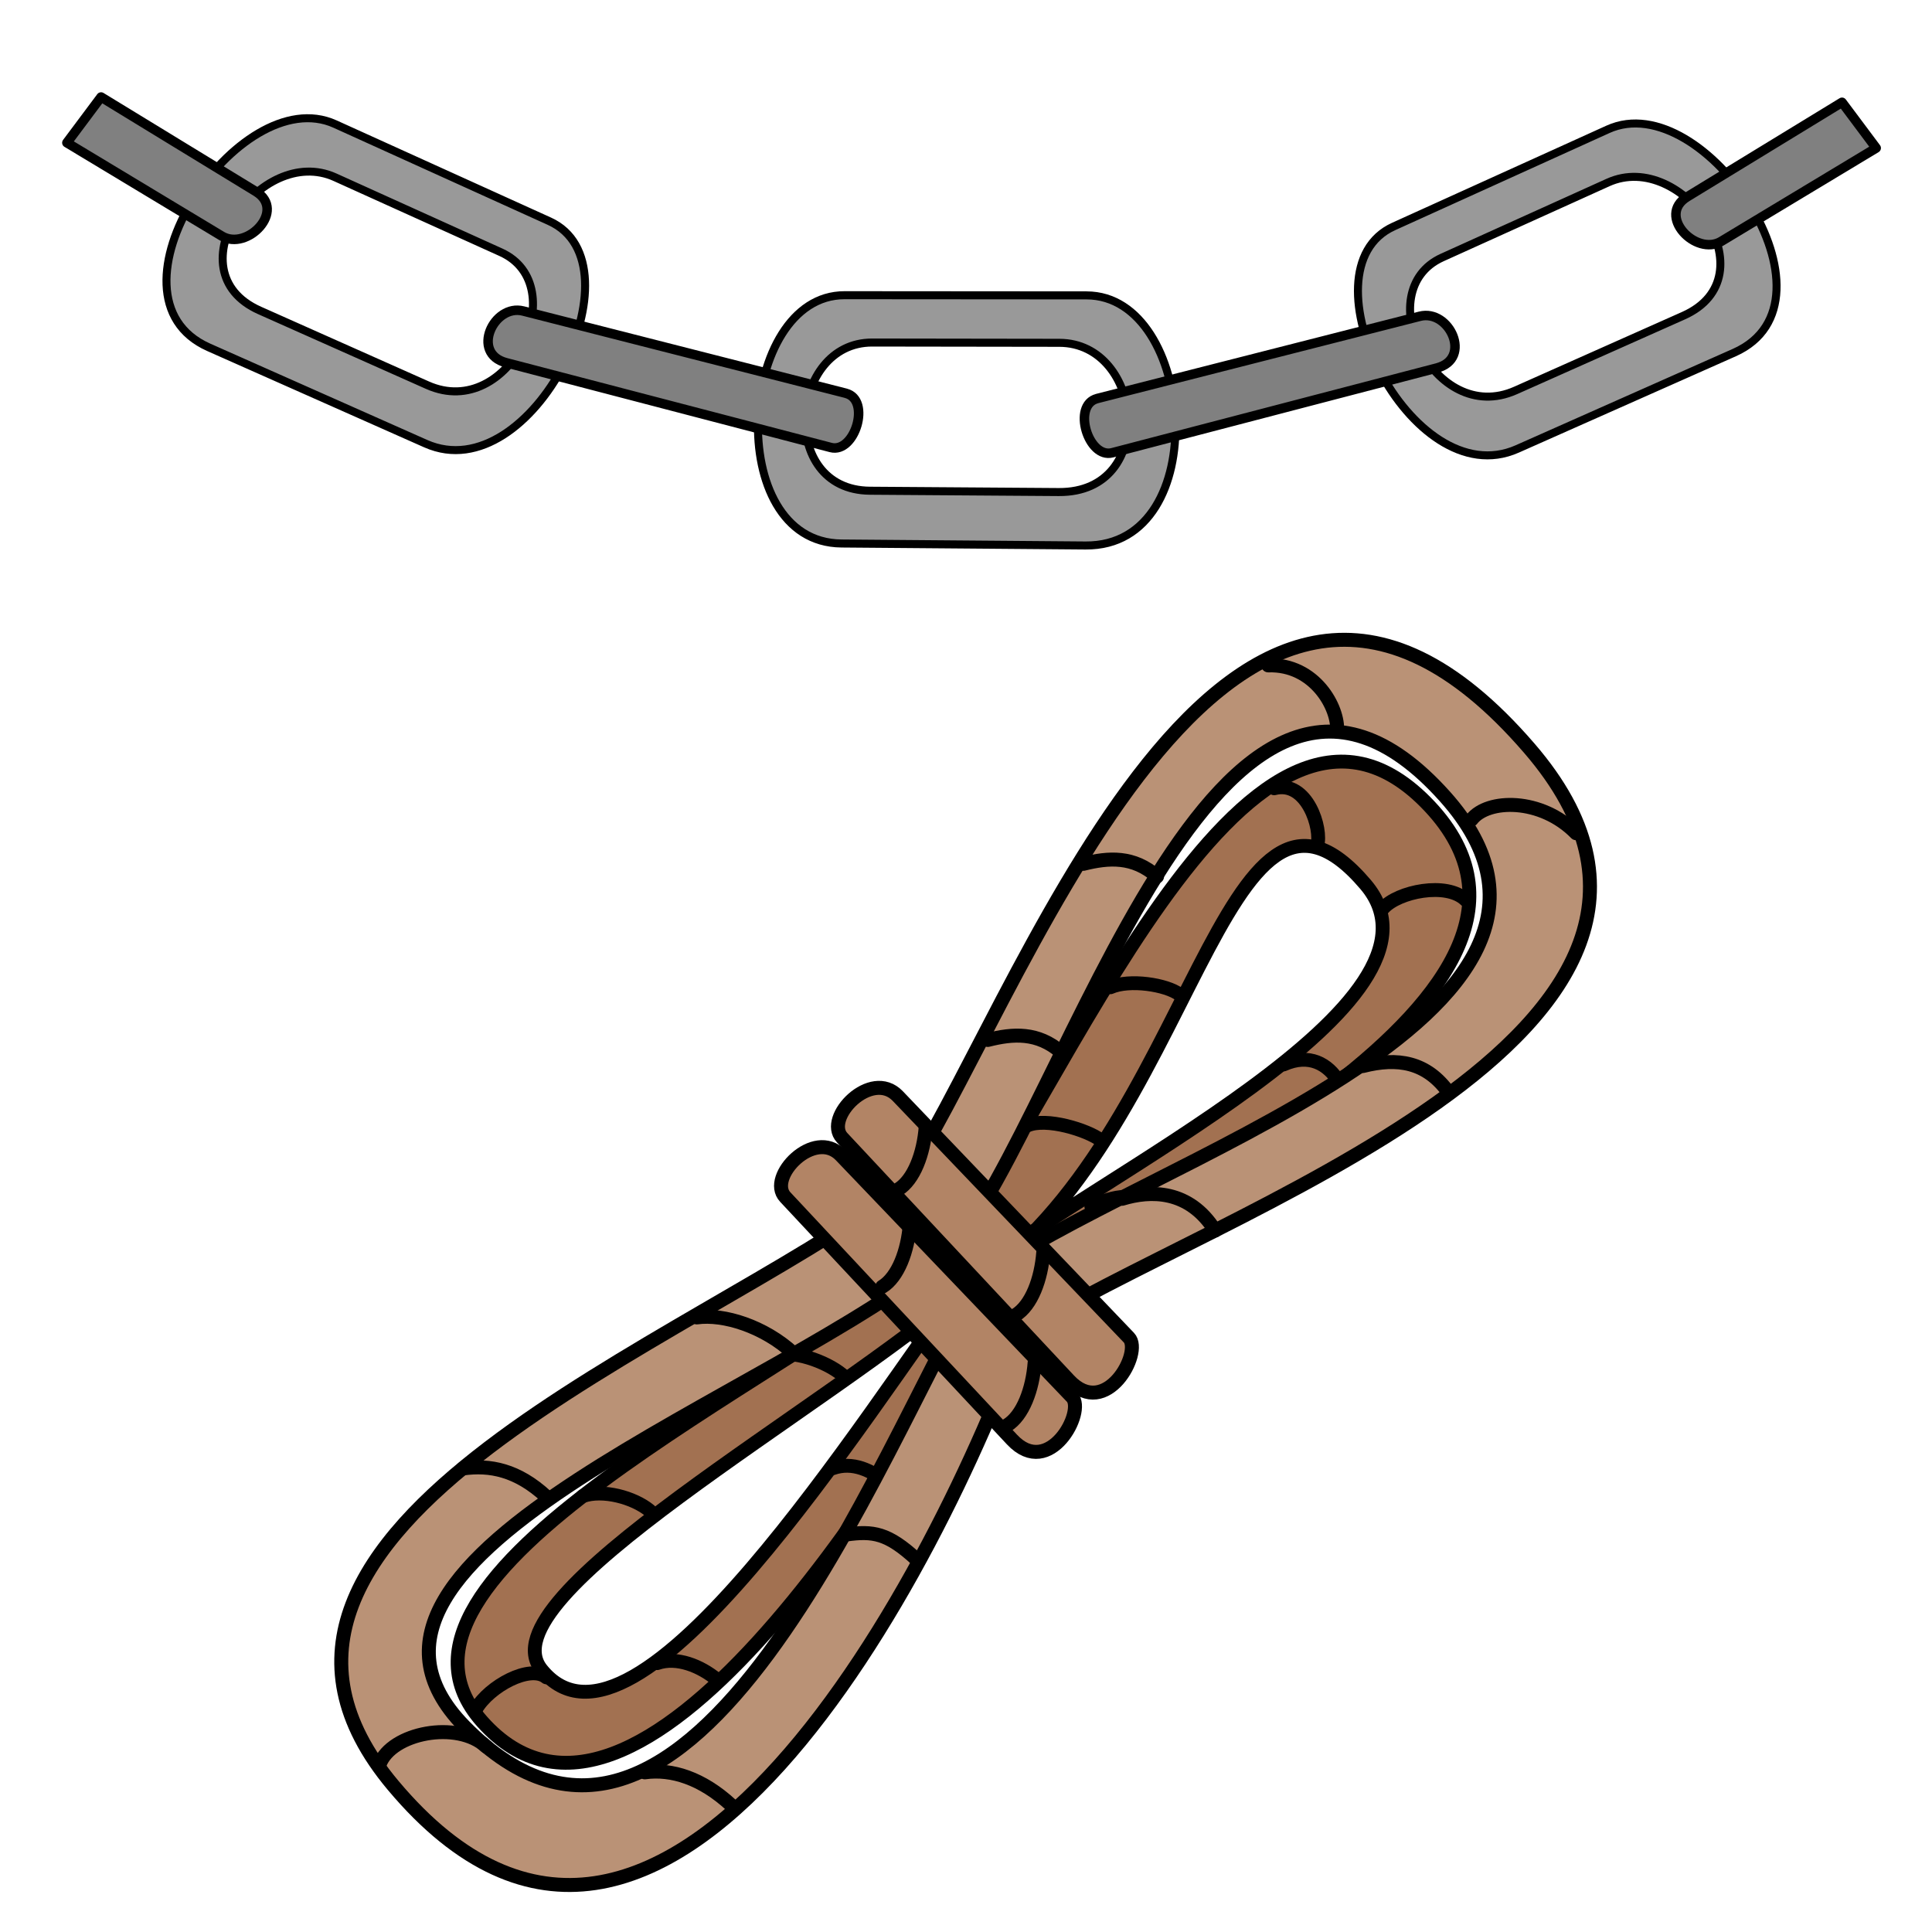 <?xml version="1.0" encoding="UTF-8"?>
<svg version="1.1" viewBox="0 0 64 64" xmlns="http://www.w3.org/2000/svg">
 <g transform="matrix(.781 .855 -.855 .781 41.856 -17.467)" stroke="#000" stroke-linecap="round" stroke-linejoin="round">
  <path d="m31.396 41.01c-0.355 6.161-4.598 18.794 1.018 18.88 6.672 0.102 2.702-13.495 1.028-18.626 0.538-5.282 5.477-19.362-2.246-19.038-7.324 0.307-0.652 13.519 0.201 18.785zm0.393-15.928c4.436 0.161 0.907 11.333 0.623 16.087 0.885 4.618 4.336 16.719 0.062 16.465-2.691-0.16 0.003-10.978 0.142-16.538 1.246-7.451-7.111-16.242-0.826-16.014z" fill="#a27151" stroke-width=".396"/>
  <g fill="none" stroke-width=".396">
   <path d="m30.352 36.875c0.184-0.557 1.258-1.183 1.726-1.267"/>
   <path d="m29.036 32.452c0.185-0.556 1.022-1.236 1.492-1.32"/>
   <path d="m27.992 25.156c0.455-0.866 1.796-0.224 2.036 0.193"/>
   <path d="m32.628 25.164c-0.068-0.625 0.66-1.855 1.414-1.898"/>
   <path d="m34.007 30.284c0.252-0.764 0.854-0.947 1.429-0.831"/>
   <path d="m33.296 37.086c0.19-0.647 0.573-1.361 1.295-1.151"/>
   <path d="m33.838 47.595c0.233-0.55 0.787-0.78 1.38-0.863"/>
   <path d="m34.566 55.066c0.233-0.55 0.904-0.861 1.497-0.944"/>
   <path d="m32.042 59.785c-0.231-0.727 0.092-2.019 0.684-2.103"/>
   <path d="m29.603 53.413c0.233-0.55 1.006-1.048 1.598-1.131"/>
   <path d="m30.298 46.71c0.233-0.55 1.151-1.031 1.743-1.114"/>
  </g>
  <g fill="#ba9276" stroke-width=".4">
   <path d="m31.454 18.989c-12.569 0.128-3.605 16.024-2.244 21.852-0.676 7.218-6.793 21.752 2.842 22.161 12.105 0.514 5.767-16.003 2.582-22.015 1.023-6.188 8.198-21.685-2.564-21.992-0.21-6e-3 -0.416-0.008-0.615-0.006zm0.002 2.719c8.443 0.083 1.76 13.599 1.219 19.168 1.683 5.411 8.715 19.182-0.51 19.483-6.886 0.224-0.9-12.904-0.637-19.417-0.73-5.328-9.829-19.329-0.072-19.234z"/>
   <path d="m27.782 36.06c0.35-0.653 0.79-1.214 1.68-1.313"/>
   <path d="m25.907 30.642c0.352-0.652 0.793-1.212 1.688-1.31"/>
   <path d="m25.281 22.911c0.866-1.015 2.266-0.671 2.721-0.181"/>
   <path d="m32.46 21.589c-0.13-0.733 0.871-1.894 2.307-1.944"/>
   <path d="m35.571 28.639c0.479-0.895 1.136-1.431 2.229-1.296"/>
   <path d="m33.73 36.285c0.361-0.759 1.09-1.595 2.462-1.348"/>
   <path d="m35.493 48.597c0.443-0.645 0.766-0.913 1.892-1.011"/>
   <path d="m36.633 57.435c0.443-0.645 1.232-1.095 2.359-1.192"/>
   <path d="m31.346 62.878c-0.438-0.852 0.558-2.494 1.685-2.592"/>
   <path d="m26.706 55.414c0.443-0.645 1.077-1.121 2.203-1.218"/>
   <path d="m28.028 47.56c0.443-0.645 1.491-1.25 2.618-1.348"/>
  </g>
 </g>
 <g stroke="#000" stroke-linecap="round" stroke-linejoin="round">
  <path d="m35.994 9.785-8.018-0.006c-3.544-0.003-4.057 8.193-0.099 8.225l8.085 0.066c4.268 0.034 3.644-8.282 0.033-8.285zm-0.902 1.571c2.794 0.004 3.284 4.967-0.018 4.944l-6.255-0.044c-3.062-0.022-2.673-4.912 0.07-4.909z" fill="#999" stroke-width=".266"/>
  <path d="m53.269 4.283-7.102 3.219c-3.139 1.423 0.572 8.933 4.093 7.37l7.191-3.192c3.796-1.686-0.984-8.847-4.182-7.397zm3.8e-5 1.762c2.476-1.12 5.433 3.106 2.497 4.413l-5.561 2.476c-2.723 1.212-4.864-3.303-2.433-4.403z" fill="#999" stroke-width=".265"/>
  <path d="m36.344 13.202 10.69-2.725c0.979-0.25 1.748 1.404 0.565 1.713l-10.753 2.808c-0.796 0.208-1.342-1.581-0.501-1.795z" fill="#808080" stroke-width=".315"/>
  <path d="m62.151 4.904-5.13 3.09c-0.844 0.508-2.15-0.851-1.133-1.472l5.131-3.133z" fill="#808080" stroke-width=".315"/>
  <path d="m11.097 4.109 7.102 3.219c3.139 1.423-0.572 8.933-4.093 7.37l-7.191-3.192c-3.796-1.686 0.984-8.847 4.182-7.397zm-3.7e-5 1.762c-2.476-1.12-5.433 3.106-2.497 4.413l5.561 2.476c2.723 1.212 4.864-3.303 2.433-4.403z" fill="#999" stroke-width=".265"/>
  <path d="m28.023 13.028-10.69-2.725c-0.979-0.25-1.748 1.404-0.565 1.713l10.753 2.808c0.796 0.208 1.342-1.581 0.501-1.795z" fill="#808080" stroke-width=".315"/>
  <path d="m2.216 4.729 5.13 3.09c0.844 0.508 2.15-0.851 1.133-1.472l-5.131-3.133z" fill="#808080" stroke-width=".315"/>
 </g>
 <g transform="matrix(.781 .855 -.855 .781 41.856 -17.467)" stroke="#000" stroke-linecap="round" stroke-linejoin="round" stroke-width=".4">
  <path d="m27.232 39.044 9.562-0.22c0.573-0.013 1.297 2.071-0.258 2.089l-9.498 0.11c-0.782 9e-3 -0.903-1.954 0.194-1.979z" fill="#b28465"/>
  <path d="m27.386 41.39 9.562-0.22c0.573-0.013 1.297 2.071-0.258 2.089l-9.498 0.11c-0.782 9e-3 -0.903-1.954 0.194-1.979z" fill="#b28465"/>
  <g fill="none">
   <path d="m28.415 39.043c0.531 0.563 0.897 1.278 0.795 1.797"/>
   <path d="m33.334 38.982c0.531 0.563 0.897 1.278 0.795 1.797"/>
   <path d="m30.163 41.255c0.531 0.563 0.897 1.278 0.795 1.797"/>
   <path d="m35.497 41.292c0.531 0.563 0.897 1.278 0.795 1.797"/>
  </g>
 </g>
</svg>
